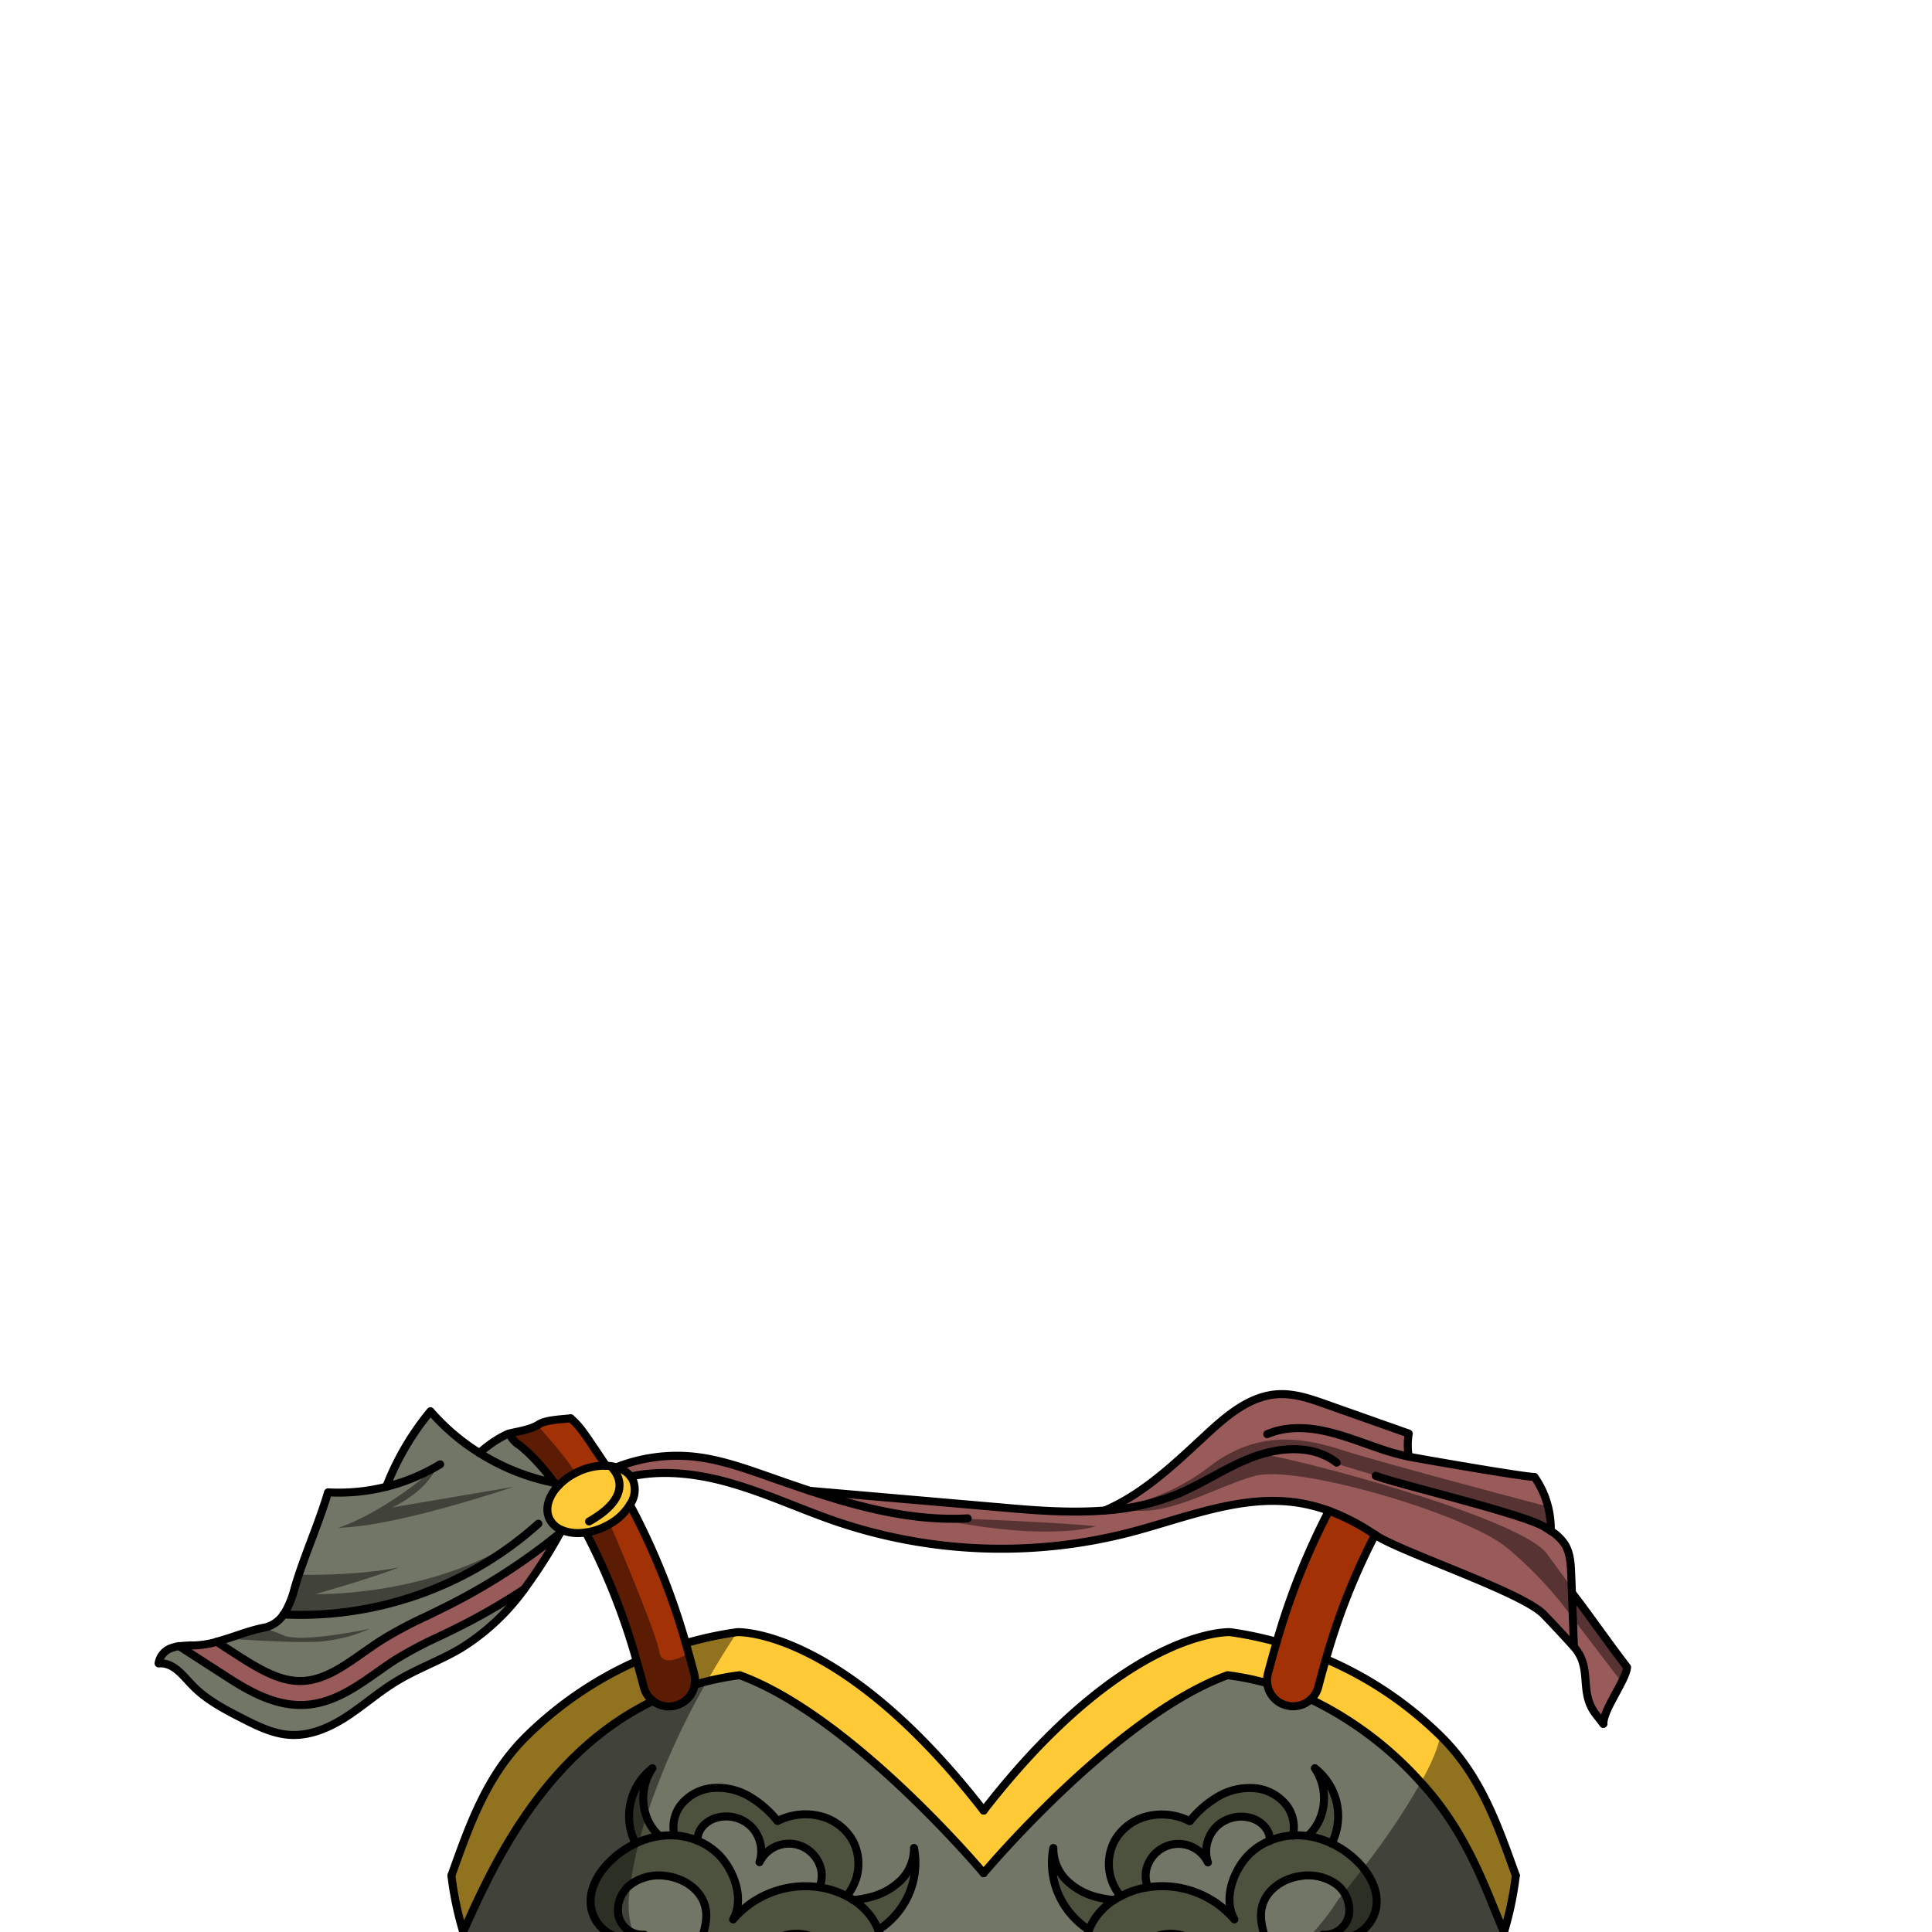<svg xmlns="http://www.w3.org/2000/svg" viewBox="0 0 432 432">
  <defs>
    <style>.BUNTAI_GOAT_OUTFIT_BUNTAI_GOAT_OUTFIT_27_cls-1{isolation:isolate;}.BUNTAI_GOAT_OUTFIT_BUNTAI_GOAT_OUTFIT_27_cls-2{fill:#4d523f;}.BUNTAI_GOAT_OUTFIT_BUNTAI_GOAT_OUTFIT_27_cls-3{fill:#727667;}.BUNTAI_GOAT_OUTFIT_BUNTAI_GOAT_OUTFIT_27_cls-4{fill:#ffca36;}.BUNTAI_GOAT_OUTFIT_BUNTAI_GOAT_OUTFIT_27_cls-5{fill:#995a5a;}.BUNTAI_GOAT_OUTFIT_BUNTAI_GOAT_OUTFIT_27_cls-6{fill:#a23105;}.BUNTAI_GOAT_OUTFIT_BUNTAI_GOAT_OUTFIT_27_cls-7{fill:none;stroke:#000;stroke-linecap:round;stroke-linejoin:round;stroke-width:1.79px;}.BUNTAI_GOAT_OUTFIT_BUNTAI_GOAT_OUTFIT_27_cls-8{opacity:0.43;mix-blend-mode:multiply;}</style>
  </defs>
  <g class="BUNTAI_GOAT_OUTFIT_BUNTAI_GOAT_OUTFIT_27_cls-1">
    <g id="outfit">
      <path class="BUNTAI_GOAT_OUTFIT_BUNTAI_GOAT_OUTFIT_27_cls-2" d="M204.37,413.21a10,10,0,0,1-3,7.28,15,15,0,0,1-7.09,3.79,23.51,23.51,0,0,1-3.44.57h0a13.7,13.7,0,0,0-1.52-.89,11.83,11.83,0,0,0,2-3.52,11.1,11.1,0,0,0-.58-8.75,11.51,11.51,0,0,0-7.52-5.65,13.75,13.75,0,0,0-9.36,1.15,22.7,22.7,0,0,0-6.4-5.56,14.06,14.06,0,0,0-8.2-1.82,10.16,10.16,0,0,0-7.21,4.06,8.1,8.1,0,0,0-1.23,6.54c-.53,0-1.06,0-1.59,0s-1.17.07-1.76.16a11.5,11.5,0,0,1-2.45-3.26,7.75,7.75,0,0,1-.48-1.15h0a4,4,0,0,1-.17-.49l-.12-.43a1,1,0,0,1-.06-.23.83.83,0,0,1-.06-.21.52.52,0,0,1,0-.11,5.3,5.3,0,0,1-.1-.55,3.12,3.12,0,0,1-.08-.52.23.23,0,0,0,0-.07s0-.09,0-.14a1.49,1.49,0,0,1,0-.21,2.56,2.56,0,0,1,0-.39v-.06c0-.19,0-.37,0-.56a12.39,12.39,0,0,1,.51-3.58c.09-.29.19-.56.29-.84s.23-.55.35-.82a11.9,11.9,0,0,1,.9-1.54,13.6,13.6,0,0,0-3.76,16.83,20.65,20.65,0,0,0-5.52,3.84c-2.85,2.73-5,6.58-4.39,10.47a8.45,8.45,0,0,0,4.43,6,8,8,0,0,0,1.37.55l.49.13a9.11,9.11,0,0,0,2.33.21l.34,0c.17,0,.33,0,.49-.06l.33,0,.39-.08.32-.08.24-.07.15-.05a6.76,6.76,0,0,0,1-.42,4.26,4.26,0,0,1-1.07,0,.62.62,0,0,1-.2,0,1.7,1.7,0,0,1-.31-.06h-.07l-.16,0-.27-.08a1,1,0,0,1-.23-.08l-.23-.1-.26-.11,0,0h0a2.09,2.09,0,0,1-.29-.16l-.27-.18a5.44,5.44,0,0,1-1.45-1.38l-.11-.15-.23-.35-.18-.32a0,0,0,0,0,0,0,2.92,2.92,0,0,1-.14-.31l-.06-.16a.24.24,0,0,1-.05-.14.69.69,0,0,1-.05-.13l0-.08c0-.14-.08-.29-.11-.44a6.12,6.12,0,0,1-.13-1.2c0-.11,0-.22,0-.33a.25.25,0,0,1,0-.09.81.81,0,0,1,0-.16l0-.22a2.63,2.63,0,0,1,.06-.39l0-.17c0-.1,0-.2.08-.3s.06-.25.1-.38a6.25,6.25,0,0,1,.33-.81.56.56,0,0,1,.07-.16.73.73,0,0,1,.05-.09l.18-.33a4.05,4.05,0,0,1,.21-.35,5.93,5.93,0,0,1,.45-.63.53.53,0,0,1,.09-.11c.15-.18.31-.36.47-.53l.3-.27a1.93,1.93,0,0,1,.3-.27l.27-.21a10.74,10.74,0,0,1,7.63-1.8c3.92.45,7.84,2.94,8.82,6.72.69,2.67-.13,5.46-1,8.06-.33.94-.66,1.9-1,2.83-.21.54-.4,1.07-.61,1.6s-.3.76-.44,1.14c-.07.18-.15.37-.22.56l-.45,1.09c-.11.26-.22.53-.32.8a.87.87,0,0,0-.1.24l-.08.18-.5,1.13c-.27.66-.57,1.32-.87,2s-.57,1.27-.86,1.9l-.46,1L150,450c-.42.86-.85,1.7-1.29,2.55l-.58,1.12-.75,1.38,0,0c-.45.84-.92,1.67-1.39,2.49s-.8,1.39-1.21,2.08c-.32.53-.64,1.07-1,1.6-.61,1-1.24,2-1.87,3-.28.43-.57.86-.86,1.28-.09.16-.2.32-.31.48-.33.5-.67,1-1,1.49s-.85,1.24-1.3,1.85c-.18.26-.36.51-.56.76a3.11,3.11,0,0,1-.31.43l-.64.89c-.7.94-1.41,1.87-2.14,2.79h0a126.21,126.21,0,0,0,21.66,6.57l.8-4.7c.29-1.24.6-2.49.9-3.72.09-.38.19-.74.28-1.12.25-1,.5-2,.76-3,.07-.25.13-.5.2-.75.29-1.12.58-2.22.88-3.33.35-1.29.71-2.58,1.07-3.86.27-1,.54-1.92.83-2.87.15-.54.31-1.09.47-1.63.33-1.14.68-2.29,1-3.43q1.17-3.84,2.42-7.65c1.35-4.08,3-8.44,6.61-10.79a10,10,0,0,1,9.15-.85c2.59,1.07,4.78,3.61,4.55,6.39a5.07,5.07,0,0,1-9.58,1.79,10,10,0,0,0,10.3,7,11.57,11.57,0,0,0,9.78-8.15,13.16,13.16,0,0,0-.53-8.64,18.24,18.24,0,0,0,5.23-5.09A17.58,17.58,0,0,0,204.37,413.21Zm-40.46,16c2.3-4.1.69-9.64-2.22-13.34A14,14,0,0,0,156,411.6c0-.13,0-.27,0-.41,0-2.12,1.81-3.91,3.83-4.61a8,8,0,0,1,8.1,1.81,7.88,7.88,0,0,1,1.9,8,7.32,7.32,0,0,1,7.63-4.07,7.42,7.42,0,0,1,6.22,6.1,6.86,6.86,0,0,1-.44,3.53A21.25,21.25,0,0,0,163.91,429.19Z" />
      <path class="BUNTAI_GOAT_OUTFIT_BUNTAI_GOAT_OUTFIT_27_cls-2" d="M307.76,424.71a1.2,1.2,0,0,0,0-.19s0-.06,0-.09a.08.08,0,0,0,0-.07c0-.11,0-.23,0-.34a.11.11,0,0,0,0,0c0-.11,0-.22,0-.33s-.07-.38-.11-.57l-.06-.27-.06-.18c0-.15-.08-.29-.12-.43s-.06-.19-.1-.29,0-.13-.06-.19l-.19-.46c0-.08-.06-.14-.09-.21a.26.26,0,0,0-.05-.09.61.61,0,0,0-.07-.17,4.81,4.81,0,0,0-.22-.46l-.24-.45c-.16-.29-.34-.59-.54-.88l-.59-.84-.33-.41a16.51,16.51,0,0,0-1.55-1.69,20.65,20.65,0,0,0-5.52-3.84A13.6,13.6,0,0,0,294,395.38a12,12,0,0,1,.87,11.91,11.5,11.5,0,0,1-2.45,3.26c-.59-.09-1.18-.13-1.76-.16s-1.06,0-1.59,0a8.1,8.1,0,0,0-1.23-6.54,10.16,10.16,0,0,0-7.21-4.06,14.06,14.06,0,0,0-8.2,1.82,22.7,22.7,0,0,0-6.4,5.56,13.75,13.75,0,0,0-9.36-1.15,11.51,11.51,0,0,0-7.52,5.65,11.1,11.1,0,0,0-.58,8.75,11.83,11.83,0,0,0,2,3.52,13.7,13.7,0,0,0-1.52.89h0a23.51,23.51,0,0,1-3.44-.57,15,15,0,0,1-7.09-3.79,10,10,0,0,1-3-7.28,17.58,17.58,0,0,0,2.75,13.23,18.24,18.24,0,0,0,5.23,5.09,13.16,13.16,0,0,0-.53,8.64,11.57,11.57,0,0,0,9.78,8.15,10,10,0,0,0,10.3-7,5.07,5.07,0,0,1-9.58-1.79c-.23-2.78,2-5.32,4.55-6.39a10,10,0,0,1,9.15.85c3.62,2.35,5.26,6.71,6.61,10.79l.32,1c.38,1.13.73,2.26,1.08,3.4.26.77.5,1.54.73,2.31.13.41.26.82.38,1.23s.29.95.43,1.42l.21.71.66,2.22c.38,1.3.75,2.61,1.12,3.92.24.86.48,1.72.71,2.57l.11.41c.12.43.23.86.35,1.3.23.85.46,1.7.68,2.55.14.54.28,1.07.41,1.62.2.77.4,1.55.59,2.32.36,1.45.72,2.89,1.06,4.34l1.29,4.59h0a126.86,126.86,0,0,0,21.17-6.47h0c-.5-.62-1-1.25-1.45-1.88l-.46-.61-.38-.5-.74-1a.66.66,0,0,1-.12-.17,3,3,0,0,1-.25-.34c-.37-.5-.73-1-1.08-1.53s-.88-1.26-1.3-1.89a.75.75,0,0,1-.13-.18l-.08-.12-.16-.24c-.35-.53-.71-1.06-1.05-1.6-.11-.17-.23-.34-.34-.52l-.95-1.51-.14-.22c-.35-.55-.68-1.1-1-1.66a1.19,1.19,0,0,1-.09-.15l-.2-.33c-.42-.71-.84-1.42-1.25-2.15h0l-.07-.12-.06-.11c-.43-.74-.84-1.5-1.25-2.25l-.28-.5c-.22-.39-.42-.78-.63-1.18l-.44-.85c-.23-.43-.45-.85-.65-1.27s-.43-.85-.64-1.28-.37-.73-.54-1.1-.29-.61-.43-.92a.82.82,0,0,1-.09-.19c-.13-.25-.25-.5-.35-.75a3,3,0,0,1-.17-.37c-.22-.46-.42-.9-.62-1.36-.13-.27-.25-.55-.37-.83s-.18-.4-.27-.6c-.21-.49-.43-1-.63-1.49l-.09-.19c-.36-.89-.72-1.77-1.07-2.66a.05.05,0,0,0,0,0c-.2-.5-.39-1-.57-1.52-.15-.36-.29-.74-.43-1.11v0a.52.52,0,0,1-.06-.16c-.31-.83-.61-1.67-.9-2.51-.91-2.6-1.73-5.39-1-8.06,1-3.78,4.9-6.27,8.82-6.72a10.74,10.74,0,0,1,7.63,1.8l.32.25.21.18.25.23.24.25.12.14a2.09,2.09,0,0,1,.24.28l.14.16.33.47a.05.05,0,0,1,0,0l0,.05c.08.13.15.25.22.39a1.71,1.71,0,0,1,.17.33,5.1,5.1,0,0,1,.26.58l.09.22a3.07,3.07,0,0,1,.18.61.94.94,0,0,1,.06.24.08.08,0,0,1,0,0,.31.31,0,0,0,0,.09c0,.06,0,.12,0,.19s0,.08,0,.13,0,.11,0,.17,0,0,0,.06a1.24,1.24,0,0,1,0,.27,5.55,5.55,0,0,1-5.94,6,8.36,8.36,0,0,0,11.93-6.07,8.78,8.78,0,0,0,.1-1.25,1.69,1.69,0,0,0,0-.23A1.83,1.83,0,0,0,307.76,424.71Zm-29.57-8.86c-2.91,3.7-4.52,9.24-2.22,13.34A21.25,21.25,0,0,0,256.68,422a6.86,6.86,0,0,1-.44-3.53,7.42,7.42,0,0,1,6.22-6.1,7.32,7.32,0,0,1,7.63,4.07,7.88,7.88,0,0,1,1.9-8,8,8,0,0,1,8.1-1.81c2,.7,3.81,2.49,3.83,4.61,0,.14,0,.28,0,.41A14,14,0,0,0,278.19,415.85Z" />
      <path class="BUNTAI_GOAT_OUTFIT_BUNTAI_GOAT_OUTFIT_27_cls-3" d="M167.89,408.39a8,8,0,0,0-8.1-1.81c-2,.7-3.81,2.49-3.83,4.61,0,.14,0,.28,0,.41a14,14,0,0,1,5.71,4.25c2.91,3.7,4.52,9.24,2.22,13.34A21.25,21.25,0,0,1,183.2,422a6.86,6.86,0,0,0,.44-3.53,7.42,7.42,0,0,0-6.22-6.1,7.32,7.32,0,0,0-7.63,4.07A7.88,7.88,0,0,0,167.89,408.39Z" />
      <path class="BUNTAI_GOAT_OUTFIT_BUNTAI_GOAT_OUTFIT_27_cls-3" d="M283.9,411.6c0-.13,0-.27,0-.41,0-2.12-1.81-3.91-3.83-4.61a8,8,0,0,0-8.1,1.81,7.88,7.88,0,0,0-1.9,8,7.32,7.32,0,0,0-7.63-4.07,7.42,7.42,0,0,0-6.22,6.1,6.86,6.86,0,0,0,.44,3.53A21.25,21.25,0,0,1,276,429.19c-2.3-4.1-.69-9.64,2.22-13.34A14,14,0,0,1,283.9,411.6Z" />
      <path class="BUNTAI_GOAT_OUTFIT_BUNTAI_GOAT_OUTFIT_27_cls-3" d="M336.3,432h0a75.16,75.16,0,0,1-4.77,12c-5.66,11.22-11.16,21-21.54,28.12,0,0-1.79.89-4.92,2.16h0a138.43,138.43,0,0,1-19.87-34.69q-1-2.64-2-5.32c-.91-2.6-1.73-5.39-1-8.06,1-3.78,4.9-6.27,8.82-6.72a10.74,10.74,0,0,1,7.63,1.8,7.58,7.58,0,0,1,1.87,2,6.73,6.73,0,0,1,1.05,5,5.52,5.52,0,0,1-5.83,4.35,8.36,8.36,0,0,0,11.93-6.07c.53-3.14-.8-6.25-2.84-8.78a16.51,16.51,0,0,0-1.55-1.69,20.65,20.65,0,0,0-5.52-3.84A13.6,13.6,0,0,0,294,395.38a12,12,0,0,1,.87,11.91,11.5,11.5,0,0,1-2.45,3.26c-.59-.09-1.18-.13-1.76-.16s-1.06,0-1.59,0a8.1,8.1,0,0,0-1.23-6.54,10.16,10.16,0,0,0-7.21-4.06,14.06,14.06,0,0,0-8.2,1.82,22.7,22.7,0,0,0-6.4,5.56,13.75,13.75,0,0,0-9.36-1.15,11.51,11.51,0,0,0-7.52,5.65,11.1,11.1,0,0,0-.58,8.75,11.83,11.83,0,0,0,2,3.52,13.7,13.7,0,0,0-1.52.89h0a23.51,23.51,0,0,1-3.44-.57,15,15,0,0,1-7.09-3.79,10,10,0,0,1-3-7.28,17.58,17.58,0,0,0,2.75,13.23,18.24,18.24,0,0,0,5.23,5.09,13.16,13.16,0,0,0-.53,8.64,11.57,11.57,0,0,0,9.78,8.15,10,10,0,0,0,10.3-7,5.07,5.07,0,0,1-9.58-1.79c-.23-2.78,2-5.32,4.55-6.39a10,10,0,0,1,9.15.85c3.62,2.35,5.26,6.71,6.61,10.79l.32,1q4.88,15,8.52,30.32l1.29,4.59h0c-19.4,4.07-45.59,4.38-64-15.5-18.22,19.71-44.11,19.58-63.47,15.6l.8-4.7q2.83-11.94,6.42-23.68,1.17-3.84,2.42-7.65c1.35-4.08,3-8.44,6.61-10.79a10,10,0,0,1,9.15-.85c2.59,1.07,4.78,3.61,4.55,6.39a5.07,5.07,0,0,1-9.58,1.79,10,10,0,0,0,10.3,7,11.57,11.57,0,0,0,9.78-8.15,13.16,13.16,0,0,0-.53-8.64,18.24,18.24,0,0,0,5.23-5.09,17.58,17.58,0,0,0,2.75-13.23,10,10,0,0,1-3,7.28,15,15,0,0,1-7.09,3.79,23.51,23.51,0,0,1-3.44.57h0a13.7,13.7,0,0,0-1.52-.89,11.83,11.83,0,0,0,2-3.52,11.1,11.1,0,0,0-.58-8.75,11.51,11.51,0,0,0-7.52-5.65,13.75,13.75,0,0,0-9.36,1.15,22.7,22.7,0,0,0-6.4-5.56,14.06,14.06,0,0,0-8.2-1.82,10.16,10.16,0,0,0-7.21,4.06,8.1,8.1,0,0,0-1.23,6.54c-.53,0-1.06,0-1.59,0s-1.17.07-1.76.16a11.5,11.5,0,0,1-2.45-3.26,7.44,7.44,0,0,1-.48-1.16,12,12,0,0,1,1.35-10.75,13.6,13.6,0,0,0-3.76,16.83,20.65,20.65,0,0,0-5.52,3.84c-2.85,2.73-5,6.58-4.39,10.47a8.34,8.34,0,0,0,9.78,6.77,8.2,8.2,0,0,0,2.15-.7,4.61,4.61,0,0,1-2.54-.38,5.71,5.71,0,0,1-3.29-4,7.18,7.18,0,0,1,2.65-6.79l.27-.21a10.74,10.74,0,0,1,7.63-1.8c3.92.45,7.84,2.94,8.82,6.72.69,2.67-.13,5.46-1,8.06q-2,5.88-4.6,11.54a137.26,137.26,0,0,1-17.23,28.47h0c-3.12-1.27-4.92-2.16-4.92-2.16A75.59,75.59,0,0,1,105.32,444c-1.93-3.86-.5-7.87-1.74-12h0c5.93-13.2,17.36-39.55,42.42-51.61a5.8,5.8,0,0,0,3.56,1.23,5.5,5.5,0,0,0,1.45-.19,5.77,5.77,0,0,0,4.3-4.66c.91-.27,1.81-.52,2.75-.75a59.16,59.16,0,0,1,7.34-1.39c25.06,9.13,54.54,44.26,54.54,44.26s29.48-35.13,54.54-44.26a61.08,61.08,0,0,1,8.87,1.79,5.77,5.77,0,0,0,4.34,5,5.61,5.61,0,0,0,1.45.19,5.79,5.79,0,0,0,4-1.59,79.43,79.43,0,0,1,24.64,18.57C328.62,410.36,332.6,423.71,336.3,432Z" />
      <path class="BUNTAI_GOAT_OUTFIT_BUNTAI_GOAT_OUTFIT_27_cls-4" d="M338.94,419.37A74,74,0,0,1,336.3,432c-3.7-8.24-7.68-21.59-18.53-33.4A79.43,79.43,0,0,0,293.13,380a5.58,5.58,0,0,0,1.65-2.77c.56-2.15,1.13-4.23,1.71-6.22l1.14.49A83.37,83.37,0,0,1,322,388C330.9,396.77,334.73,407.6,338.94,419.37Z" />
      <path class="BUNTAI_GOAT_OUTFIT_BUNTAI_GOAT_OUTFIT_27_cls-4" d="M283.49,374.34a5.84,5.84,0,0,0-.14,2,61.08,61.08,0,0,0-8.87-1.79c-25.06,9.13-54.54,44.26-54.54,44.26s-29.48-35.13-54.54-44.26l-1.79.25-.18,0c-.59.09-1.18.2-1.76.3l-.15,0-1.64.34-.08,0c-.59.13-1.17.26-1.74.42s-.93.23-1.38.36l-1.37.39a5.66,5.66,0,0,0-.09-2.38c-.62-2.39-1.26-4.7-1.9-6.92A83.44,83.44,0,0,1,164.84,365s23.3-1.1,55.1,39.9c31.8-41,55.1-39.9,55.1-39.9a81,81,0,0,1,10.44,2.17C284.8,369.44,284.14,371.84,283.49,374.34Z" />
      <path class="BUNTAI_GOAT_OUTFIT_BUNTAI_GOAT_OUTFIT_27_cls-4" d="M146,380.34c-25.06,12.06-36.49,38.41-42.42,51.61a75,75,0,0,1-2.64-12.58c4.21-11.77,8-22.6,17-31.36a83.37,83.37,0,0,1,24.33-16.53l.1,0c.54,1.86,1.06,3.79,1.58,5.77A5.66,5.66,0,0,0,146,380.34Z" />
      <path class="BUNTAI_GOAT_OUTFIT_BUNTAI_GOAT_OUTFIT_27_cls-5" d="M351.49,356.15c5,6.52,7.34,10.15,12.34,16.66-.36,3.11-5.4,9.51-5.3,12.64-.52-.7-1.06-1.38-1.59-2.05-4-5.06-.65-10.39-5-15.2Q351.7,362.17,351.49,356.15Z" />
      <path class="BUNTAI_GOAT_OUTFIT_BUNTAI_GOAT_OUTFIT_27_cls-5" d="M181.12,333.36l42.5,3.68c7.75.67,15.7,1.31,23.43.71a44.78,44.78,0,0,0,5.7-3c6.25-3.86,11.59-9,17-14,4.58-4.24,9.73-8.64,16-9,3.65-.22,7.22,1,10.68,2.23L315,320.55a15.41,15.41,0,0,0,0,5.16c2,.4,26.07,4.61,28.12,4.53a20.22,20.22,0,0,1,3.64,12.09,10.14,10.14,0,0,1,3.15,3c1.23,2,1.34,4.44,1.43,6.78.06,1.33.1,2.68.16,4q.22,6,.44,12.05-3.29-3.65-6.7-7.19c-4.8-5-32-13.95-37.77-17.83a47.29,47.29,0,0,0-10.31-5.37,36.46,36.46,0,0,0-7-1.8c-12.72-1.91-25.24,3.48-37.7,6.71a114.87,114.87,0,0,1-65.09-2.39c-8.4-2.85-16.47-6.68-25-9-6.93-1.87-14.38-2.7-21.32-1.16a6,6,0,0,0-3.18-2.05,37,37,0,0,1,17.6-2.38c5.46.61,10.71,2.43,15.89,4.24C174.52,331.12,177.81,332.27,181.12,333.36Z" />
      <path class="BUNTAI_GOAT_OUTFIT_BUNTAI_GOAT_OUTFIT_27_cls-4" d="M140.84,336.48a12.33,12.33,0,0,1-4.46,4.27c-.44.26-.9.5-1.38.73a14.93,14.93,0,0,1-4,1.19c-.25,0-.5.06-.76.08a9.69,9.69,0,0,1-4.63-.63,5.26,5.26,0,0,1-2.78-2.58c-1-2.16-.22-4.84,1.81-7.11l.1-.09h0a13.61,13.61,0,0,1,4-3l.59-.29a13.92,13.92,0,0,1,6.26-1.31,8.09,8.09,0,0,1,1,.09,9.52,9.52,0,0,1,1.25.26,6,6,0,0,1,3.18,2.05,4.56,4.56,0,0,1,.51.85A5.8,5.8,0,0,1,140.84,336.48Z" />
      <path class="BUNTAI_GOAT_OUTFIT_BUNTAI_GOAT_OUTFIT_27_cls-6" d="M297.15,337.81a157.73,157.73,0,0,0-11.67,29.31c-.68,2.32-1.34,4.72-2,7.22a5.84,5.84,0,0,0-.14,2,5.77,5.77,0,0,0,4.34,5,5.61,5.61,0,0,0,1.45.19,5.79,5.79,0,0,0,4-1.59,5.58,5.58,0,0,0,1.65-2.77c.56-2.15,1.13-4.23,1.71-6.22a148,148,0,0,1,11-27.81A47.29,47.29,0,0,0,297.15,337.81Z" />
      <path class="BUNTAI_GOAT_OUTFIT_BUNTAI_GOAT_OUTFIT_27_cls-6" d="M155.31,376.72a5.77,5.77,0,0,1-4.3,4.66,5.5,5.5,0,0,1-1.45.19,5.8,5.8,0,0,1-3.56-1.23,5.66,5.66,0,0,1-2.07-3.13c-.52-2-1-3.91-1.58-5.77A147.28,147.28,0,0,0,131,342.67a14.93,14.93,0,0,0,4-1.19c.48-.23.94-.47,1.38-.73a12.33,12.33,0,0,0,4.46-4.27,156.43,156.43,0,0,1,12.48,30.94c.64,2.22,1.28,4.53,1.9,6.92A5.66,5.66,0,0,1,155.31,376.72Z" />
      <path class="BUNTAI_GOAT_OUTFIT_BUNTAI_GOAT_OUTFIT_27_cls-6" d="M135.53,327.76a13.92,13.92,0,0,0-6.26,1.31l-.59.29h0l-.57.3-.52.3a13.91,13.91,0,0,0-1.69,1.24,9.48,9.48,0,0,0-1.16,1.12h0l-.1.09-.62-.85a50.24,50.24,0,0,0-6.16-7l-.12-.12a.43.43,0,0,1-.1-.09,19.34,19.34,0,0,0-1.56-1.28,5.72,5.72,0,0,1-2.15-2.52c2.12-.51,4.34-.76,6.22-1.8a4,4,0,0,0,.44-.27c1.46-.95,5.49-.39,7-1.31,0,0,0,0,.08,0C130,319.15,131,321.06,135.53,327.76Z" />
      <path class="BUNTAI_GOAT_OUTFIT_BUNTAI_GOAT_OUTFIT_27_cls-5" d="M125.22,342.8a108.22,108.22,0,0,1-8,12.52,142.94,142.94,0,0,1-15.84,9.07c-1.09.54-2.19,1.06-3.28,1.58a90.49,90.49,0,0,0-9.45,5c-1.41.88-2.78,1.86-4.23,2.88-5,3.51-10.14,7.14-16.59,7.39h-.65c-6.72,0-12.74-3.88-17.17-6.74l-9.91-6.4a29,29,0,0,1,3.49-.18,22,22,0,0,0,4.87-.8L52.92,370c5.15,3.32,9.81,6.08,14.7,5.87s9.14-3.21,13.68-6.41c1.44-1,2.94-2.06,4.45-3a98.07,98.07,0,0,1,10-5.26L99,359.6A137.69,137.69,0,0,0,125.22,342.8Z" />
      <path class="BUNTAI_GOAT_OUTFIT_BUNTAI_GOAT_OUTFIT_27_cls-3" d="M125.59,342.12l-.37.68A137.69,137.69,0,0,1,99,359.6l-3.22,1.55a98.07,98.07,0,0,0-10,5.26c-1.51,1-3,2-4.45,3-4.54,3.2-8.83,6.23-13.68,6.41s-9.55-2.55-14.7-5.87l-4.47-2.89c.8-.2,1.58-.44,2.37-.7h0A73.13,73.13,0,0,1,58.69,364l.48-.1A6.85,6.85,0,0,0,63.38,361c.12-.16.23-.32.34-.49a16.12,16.12,0,0,0,1.62-3.65c.19-.58.36-1.16.53-1.74,2.17-7.31,5.31-14.16,7.48-21.47a43.17,43.17,0,0,0,13-1.24,61,61,0,0,1,9.89-16.89,48.57,48.57,0,0,0,11,9.37h0a25.64,25.64,0,0,1,5.91-4.07,6.43,6.43,0,0,1,.75-.29,5.72,5.72,0,0,0,2.15,2.52,19.34,19.34,0,0,1,1.56,1.28.43.43,0,0,0,.1.09l.12.12a50.24,50.24,0,0,1,6.16,7l.62.85c-2,2.27-2.82,4.95-1.81,7.11A5.26,5.26,0,0,0,125.59,342.12Z" />
      <path class="BUNTAI_GOAT_OUTFIT_BUNTAI_GOAT_OUTFIT_27_cls-3" d="M98.09,366a90.49,90.49,0,0,0-9.45,5c-1.41.88-2.78,1.86-4.23,2.88-5,3.51-10.14,7.14-16.59,7.39h-.65c-6.72,0-12.74-3.88-17.17-6.74l-9.91-6.4a7.68,7.68,0,0,0-1.49.35,4.32,4.32,0,0,0-3.14,3.52c3.43-.26,5.4,2.74,7.82,5.18,3,3,6.77,5,10.52,6.92,3.54,1.82,7.21,3.69,11.19,3.89,4.5.23,8.84-1.7,12.6-4.16s7.13-5.46,11-7.8c4.62-2.84,9.82-4.64,14.47-7.42a50.08,50.08,0,0,0,14.18-13.23,142.94,142.94,0,0,1-15.84,9.07C100.28,364.93,99.18,365.45,98.09,366Z" />
      <path class="BUNTAI_GOAT_OUTFIT_BUNTAI_GOAT_OUTFIT_27_cls-7" d="M107.25,324.93A49.45,49.45,0,0,0,124,331.58" />
      <path class="BUNTAI_GOAT_OUTFIT_BUNTAI_GOAT_OUTFIT_27_cls-7" d="M86.36,332.45a61,61,0,0,1,9.89-16.89,48.57,48.57,0,0,0,11,9.37" />
      <path class="BUNTAI_GOAT_OUTFIT_BUNTAI_GOAT_OUTFIT_27_cls-7" d="M125.22,342.8l.37-.68" />
      <path class="BUNTAI_GOAT_OUTFIT_BUNTAI_GOAT_OUTFIT_27_cls-7" d="M40.09,368.07a7.68,7.68,0,0,0-1.49.35,4.32,4.32,0,0,0-3.14,3.52c3.43-.26,5.4,2.74,7.82,5.18,3,3,6.77,5,10.52,6.92,3.54,1.82,7.21,3.69,11.19,3.89,4.5.23,8.84-1.7,12.6-4.16s7.13-5.46,11-7.8c4.62-2.84,9.82-4.64,14.47-7.42a50.08,50.08,0,0,0,14.18-13.23" />
      <path class="BUNTAI_GOAT_OUTFIT_BUNTAI_GOAT_OUTFIT_27_cls-7" d="M98.42,327.43a43.8,43.8,0,0,1-25.07,6.26C71.18,341,68,347.85,65.87,355.16a21,21,0,0,1-2.15,5.39c-.11.17-.22.33-.34.49a6.85,6.85,0,0,1-4.21,2.89c-3.62.66-7.14,2.22-10.72,3.16" />
      <path class="BUNTAI_GOAT_OUTFIT_BUNTAI_GOAT_OUTFIT_27_cls-7" d="M63.38,361a79.66,79.66,0,0,0,57-20.3" />
      <path class="BUNTAI_GOAT_OUTFIT_BUNTAI_GOAT_OUTFIT_27_cls-7" d="M125.22,342.8a108.22,108.22,0,0,1-8,12.52,142.94,142.94,0,0,1-15.84,9.07c-1.09.54-2.19,1.06-3.28,1.58a90.49,90.49,0,0,0-9.45,5c-1.41.88-2.78,1.86-4.23,2.88-5,3.51-10.14,7.14-16.59,7.39h-.65c-6.72,0-12.74-3.88-17.17-6.74l-9.91-6.4a29,29,0,0,1,3.49-.18,22,22,0,0,0,4.87-.8L52.92,370c5.15,3.32,9.81,6.08,14.7,5.87s9.14-3.21,13.68-6.41c1.44-1,2.94-2.06,4.45-3a98.07,98.07,0,0,1,10-5.26L99,359.6A137.69,137.69,0,0,0,125.22,342.8Z" />
      <path class="BUNTAI_GOAT_OUTFIT_BUNTAI_GOAT_OUTFIT_27_cls-7" d="M140.84,336.48a12.33,12.33,0,0,1-4.46,4.27c-.44.26-.9.5-1.38.73a14.93,14.93,0,0,1-4,1.19c-.25,0-.5.06-.76.08a9.69,9.69,0,0,1-4.63-.63,5.26,5.26,0,0,1-2.78-2.58c-1-2.16-.22-4.84,1.81-7.11l.1-.09h0a13.61,13.61,0,0,1,4-3l.59-.29a13.92,13.92,0,0,1,6.26-1.31,8.09,8.09,0,0,1,1,.09,9.52,9.52,0,0,1,1.25.26,6,6,0,0,1,3.18,2.05,4.56,4.56,0,0,1,.51.85A5.8,5.8,0,0,1,140.84,336.48Z" />
      <path class="BUNTAI_GOAT_OUTFIT_BUNTAI_GOAT_OUTFIT_27_cls-7" d="M131,342.67a147.28,147.28,0,0,1,11.37,28.77c.54,1.86,1.06,3.79,1.58,5.77a5.66,5.66,0,0,0,2.07,3.13,5.8,5.8,0,0,0,3.56,1.23,5.5,5.5,0,0,0,1.45-.19,5.77,5.77,0,0,0,4.3-4.66,5.66,5.66,0,0,0-.09-2.38c-.62-2.39-1.26-4.7-1.9-6.92a156.43,156.43,0,0,0-12.48-30.94" />
      <path class="BUNTAI_GOAT_OUTFIT_BUNTAI_GOAT_OUTFIT_27_cls-7" d="M127.62,317.15c2.34,2,3.36,3.91,7.91,10.61" />
      <path class="BUNTAI_GOAT_OUTFIT_BUNTAI_GOAT_OUTFIT_27_cls-7" d="M124.62,332.43l-.62-.85c-4.58-6.13-7.86-8.45-7.94-8.49a5.72,5.72,0,0,1-2.15-2.52" />
      <path class="BUNTAI_GOAT_OUTFIT_BUNTAI_GOAT_OUTFIT_27_cls-7" d="M297.15,337.81a157.73,157.73,0,0,0-11.67,29.31c-.68,2.32-1.34,4.72-2,7.22a5.84,5.84,0,0,0-.14,2,5.77,5.77,0,0,0,4.34,5,5.61,5.61,0,0,0,1.45.19,5.79,5.79,0,0,0,4-1.59,5.58,5.58,0,0,0,1.65-2.77c.56-2.15,1.13-4.23,1.71-6.22a148,148,0,0,1,11-27.81" />
      <path class="BUNTAI_GOAT_OUTFIT_BUNTAI_GOAT_OUTFIT_27_cls-7" d="M127.62,317.15s-.05,0-.08,0c-2.19.22-5.51.36-7,1.31a4,4,0,0,1-.44.27c-1.88,1-4.1,1.29-6.22,1.8a6.43,6.43,0,0,0-.75.29,25.64,25.64,0,0,0-5.91,4.07h0" />
      <path class="BUNTAI_GOAT_OUTFIT_BUNTAI_GOAT_OUTFIT_27_cls-7" d="M141,330.16c6.94-1.54,14.39-.71,21.32,1.16,8.57,2.33,16.64,6.16,25,9a114.87,114.87,0,0,0,65.09,2.39c12.46-3.23,25-8.62,37.7-6.71a36.46,36.46,0,0,1,7,1.8,47.29,47.29,0,0,1,10.31,5.37c5.74,3.88,33,12.83,37.77,17.83q3.42,3.54,6.7,7.19c4.36,4.81,1,10.14,5,15.2.53.67,1.07,1.35,1.59,2.05" />
      <path class="BUNTAI_GOAT_OUTFIT_BUNTAI_GOAT_OUTFIT_27_cls-7" d="M216.37,339.51c-12,.66-23.76-2.36-35.25-6.15-3.31-1.09-6.6-2.24-9.86-3.39-5.18-1.81-10.43-3.63-15.89-4.24a37,37,0,0,0-17.6,2.38" />
      <path class="BUNTAI_GOAT_OUTFIT_BUNTAI_GOAT_OUTFIT_27_cls-7" d="M298.87,327.05c-5.1-4-12.47-3.54-18.54-1.3s-11.45,6.05-17.44,8.49a52.51,52.51,0,0,1-15.84,3.51c-7.73.6-15.68,0-23.43-.71l-42.5-3.68" />
      <path class="BUNTAI_GOAT_OUTFIT_BUNTAI_GOAT_OUTFIT_27_cls-7" d="M247.05,337.75a44.78,44.78,0,0,0,5.7-3c6.25-3.86,11.59-9,17-14,4.58-4.24,9.73-8.64,16-9,3.65-.22,7.22,1,10.68,2.23L315,320.55a15.41,15.41,0,0,0,0,5.16" />
      <path class="BUNTAI_GOAT_OUTFIT_BUNTAI_GOAT_OUTFIT_27_cls-7" d="M351.49,356.15c5,6.52,7.34,10.15,12.34,16.66-.36,3.11-5.4,9.51-5.3,12.64" />
      <path class="BUNTAI_GOAT_OUTFIT_BUNTAI_GOAT_OUTFIT_27_cls-7" d="M307.61,330c5.42,2,32.67,8.43,37.62,11.36.51.3,1,.62,1.52.95a10.14,10.14,0,0,1,3.15,3c1.23,2,1.34,4.44,1.43,6.78.06,1.33.1,2.68.16,4q.22,6,.44,12.05" />
      <path class="BUNTAI_GOAT_OUTFIT_BUNTAI_GOAT_OUTFIT_27_cls-7" d="M346.75,342.33a20.22,20.22,0,0,0-3.64-12.09c-2.05.08-26.12-4.13-28.12-4.53a52.66,52.66,0,0,1-6.56-1.83c-4.09-1.39-8.11-3-12.33-3.91s-8.77-1-12.74.71" />
      <path class="BUNTAI_GOAT_OUTFIT_BUNTAI_GOAT_OUTFIT_27_cls-7" d="M219.94,465.21c-18.22,19.71-44.11,19.58-63.47,15.6a126.21,126.21,0,0,1-21.66-6.57c-3.12-1.27-4.92-2.16-4.92-2.16A75.59,75.59,0,0,1,105.32,444c-1.93-3.86-.5-7.87-1.74-12" />
      <path class="BUNTAI_GOAT_OUTFIT_BUNTAI_GOAT_OUTFIT_27_cls-7" d="M103.58,432a75,75,0,0,1-2.64-12.58" />
      <path class="BUNTAI_GOAT_OUTFIT_BUNTAI_GOAT_OUTFIT_27_cls-7" d="M100.94,419.37c4.21-11.77,8-22.6,17-31.36a83.37,83.37,0,0,1,24.33-16.53l.1,0" />
      <path class="BUNTAI_GOAT_OUTFIT_BUNTAI_GOAT_OUTFIT_27_cls-7" d="M219.94,404.85c-31.8-41-55.1-39.9-55.1-39.9a83.44,83.44,0,0,0-11.52,2.47" />
      <path class="BUNTAI_GOAT_OUTFIT_BUNTAI_GOAT_OUTFIT_27_cls-7" d="M146,380.34c-25.06,12.06-36.49,38.41-42.42,51.61h0" />
      <path class="BUNTAI_GOAT_OUTFIT_BUNTAI_GOAT_OUTFIT_27_cls-7" d="M155.31,376.72a61.17,61.17,0,0,1,10.09-2.14c25.06,9.13,54.54,44.26,54.54,44.26" />
      <path class="BUNTAI_GOAT_OUTFIT_BUNTAI_GOAT_OUTFIT_27_cls-7" d="M190.83,424.85a15.81,15.81,0,0,1,3.14,2.74,13.9,13.9,0,0,1,2.42,3.94,13.16,13.16,0,0,1,.53,8.64,11.57,11.57,0,0,1-9.78,8.15,10,10,0,0,1-10.3-7,5.07,5.07,0,0,0,9.58-1.79c.23-2.78-2-5.32-4.55-6.39a10,10,0,0,0-9.15.85c-3.62,2.35-5.26,6.71-6.61,10.79q-5.07,15.48-8.84,31.33l-.8,4.7" />
      <path class="BUNTAI_GOAT_OUTFIT_BUNTAI_GOAT_OUTFIT_27_cls-7" d="M134.81,474.23a137.93,137.93,0,0,0,21.83-40c.91-2.6,1.73-5.39,1-8.06-1-3.78-4.9-6.27-8.82-6.72a10.74,10.74,0,0,0-7.63,1.8,7.2,7.2,0,0,0-2.92,7,5.52,5.52,0,0,0,5.83,4.35,8.36,8.36,0,0,1-11.93-6.07c-.65-3.89,1.54-7.74,4.39-10.47a20.65,20.65,0,0,1,5.52-3.84,18.71,18.71,0,0,1,5.34-1.66c.59-.09,1.18-.13,1.76-.16s1.06,0,1.59,0A15.59,15.59,0,0,1,156,411.6a14,14,0,0,1,5.71,4.25c2.91,3.7,4.52,9.24,2.22,13.34A21.25,21.25,0,0,1,183.2,422c.35.06.7.11,1.05.18a19.76,19.76,0,0,1,5.05,1.8,13.7,13.7,0,0,1,1.52.89" />
      <path class="BUNTAI_GOAT_OUTFIT_BUNTAI_GOAT_OUTFIT_27_cls-7" d="M142.12,412.21a13.6,13.6,0,0,1,3.76-16.83,12,12,0,0,0-.87,11.91,11.5,11.5,0,0,0,2.45,3.26" />
      <path class="BUNTAI_GOAT_OUTFIT_BUNTAI_GOAT_OUTFIT_27_cls-7" d="M196.39,431.53a18.24,18.24,0,0,0,5.23-5.09,17.58,17.58,0,0,0,2.75-13.23,10,10,0,0,1-3,7.28,15,15,0,0,1-7.09,3.79,23.51,23.51,0,0,1-3.44.57h0" />
      <path class="BUNTAI_GOAT_OUTFIT_BUNTAI_GOAT_OUTFIT_27_cls-7" d="M156,411.6c0-.13,0-.27,0-.41,0-2.12,1.81-3.91,3.83-4.61a8,8,0,0,1,8.1,1.81,7.88,7.88,0,0,1,1.9,8,7.32,7.32,0,0,1,7.63-4.07,7.42,7.42,0,0,1,6.22,6.1,6.86,6.86,0,0,1-.44,3.53" />
      <path class="BUNTAI_GOAT_OUTFIT_BUNTAI_GOAT_OUTFIT_27_cls-7" d="M150.81,410.41a8.1,8.1,0,0,1,1.23-6.54,10.16,10.16,0,0,1,7.21-4.06,14.06,14.06,0,0,1,8.2,1.82,22.7,22.7,0,0,1,6.4,5.56,13.75,13.75,0,0,1,9.36-1.15,11.51,11.51,0,0,1,7.52,5.65,11.1,11.1,0,0,1,.58,8.75,11.83,11.83,0,0,1-2,3.52" />
      <path class="BUNTAI_GOAT_OUTFIT_BUNTAI_GOAT_OUTFIT_27_cls-7" d="M338.94,419.37A74,74,0,0,1,336.3,432" />
      <path class="BUNTAI_GOAT_OUTFIT_BUNTAI_GOAT_OUTFIT_27_cls-7" d="M336.3,432a75.16,75.16,0,0,1-4.77,12c-5.66,11.22-11.16,21-21.54,28.12,0,0-1.8.89-4.92,2.16a126.86,126.86,0,0,1-21.17,6.47c-19.4,4.07-45.59,4.38-64-15.5" />
      <path class="BUNTAI_GOAT_OUTFIT_BUNTAI_GOAT_OUTFIT_27_cls-7" d="M219.94,404.85c31.8-41,55.1-39.9,55.1-39.9a81,81,0,0,1,10.44,2.17" />
      <path class="BUNTAI_GOAT_OUTFIT_BUNTAI_GOAT_OUTFIT_27_cls-7" d="M338.94,419.37c-4.21-11.77-8-22.6-17-31.36a83.37,83.37,0,0,0-24.33-16.53l-1.14-.49" />
      <path class="BUNTAI_GOAT_OUTFIT_BUNTAI_GOAT_OUTFIT_27_cls-7" d="M219.94,418.84s29.48-35.13,54.54-44.26a61.08,61.08,0,0,1,8.87,1.79" />
      <path class="BUNTAI_GOAT_OUTFIT_BUNTAI_GOAT_OUTFIT_27_cls-7" d="M336.3,432h0c-3.7-8.24-7.68-21.59-18.53-33.4A79.43,79.43,0,0,0,293.13,380" />
      <path class="BUNTAI_GOAT_OUTFIT_BUNTAI_GOAT_OUTFIT_27_cls-7" d="M249.05,424.85a15.81,15.81,0,0,0-3.14,2.74,13.9,13.9,0,0,0-2.42,3.94,13.16,13.16,0,0,0-.53,8.64,11.57,11.57,0,0,0,9.78,8.15,10,10,0,0,0,10.3-7,5.07,5.07,0,0,1-9.58-1.79c-.23-2.78,2-5.32,4.55-6.39a10,10,0,0,1,9.15.85c3.62,2.35,5.26,6.71,6.61,10.79q5.07,15.48,8.84,31.33l1.29,4.59" />
      <path class="BUNTAI_GOAT_OUTFIT_BUNTAI_GOAT_OUTFIT_27_cls-7" d="M305.07,474.23a137.93,137.93,0,0,1-21.83-40c-.91-2.6-1.73-5.39-1-8.06,1-3.78,4.9-6.27,8.82-6.72a10.74,10.74,0,0,1,7.63,1.8,7.2,7.2,0,0,1,2.92,7,5.52,5.52,0,0,1-5.83,4.35,8.36,8.36,0,0,0,11.93-6.07c.65-3.89-1.54-7.74-4.39-10.47a20.65,20.65,0,0,0-5.52-3.84,18.71,18.71,0,0,0-5.34-1.66c-.59-.09-1.18-.13-1.76-.16s-1.06,0-1.59,0a15.59,15.59,0,0,0-5.17,1.19,14,14,0,0,0-5.71,4.25c-2.91,3.7-4.52,9.24-2.22,13.34A21.25,21.25,0,0,0,256.68,422c-.35.06-.7.11-1.05.18a19.76,19.76,0,0,0-5,1.8,13.7,13.7,0,0,0-1.52.89" />
      <path class="BUNTAI_GOAT_OUTFIT_BUNTAI_GOAT_OUTFIT_27_cls-7" d="M292.42,410.55a11.5,11.5,0,0,0,2.45-3.26,12,12,0,0,0-.87-11.91,13.6,13.6,0,0,1,3.76,16.83" />
      <path class="BUNTAI_GOAT_OUTFIT_BUNTAI_GOAT_OUTFIT_27_cls-7" d="M249.06,424.85h0a23.51,23.51,0,0,1-3.44-.57,15,15,0,0,1-7.09-3.79,10,10,0,0,1-3-7.28,17.58,17.58,0,0,0,2.75,13.23,18.24,18.24,0,0,0,5.23,5.09" />
      <path class="BUNTAI_GOAT_OUTFIT_BUNTAI_GOAT_OUTFIT_27_cls-7" d="M256.68,422a6.86,6.86,0,0,1-.44-3.53,7.42,7.42,0,0,1,6.22-6.1,7.32,7.32,0,0,1,7.63,4.07,7.88,7.88,0,0,1,1.9-8,8,8,0,0,1,8.1-1.81c2,.7,3.81,2.49,3.83,4.61,0,.14,0,.28,0,.41" />
      <path class="BUNTAI_GOAT_OUTFIT_BUNTAI_GOAT_OUTFIT_27_cls-7" d="M250.58,424a11.83,11.83,0,0,1-2-3.52,11.1,11.1,0,0,1,.58-8.75,11.51,11.51,0,0,1,7.52-5.65,13.75,13.75,0,0,1,9.36,1.15,22.7,22.7,0,0,1,6.4-5.56,14.06,14.06,0,0,1,8.2-1.82,10.16,10.16,0,0,1,7.21,4.06,8.1,8.1,0,0,1,1.23,6.54" />
      <path class="BUNTAI_GOAT_OUTFIT_BUNTAI_GOAT_OUTFIT_27_cls-7" d="M136.52,327.85s6.86,5.76-4.8,12.35" />
      <g class="BUNTAI_GOAT_OUTFIT_BUNTAI_GOAT_OUTFIT_27_cls-8">
        <path d="M338.94,419.37A74,74,0,0,1,336.3,432h0a75.16,75.16,0,0,1-4.77,12c-5.66,11.22-11.16,21-21.54,28.12,0,0-1.79.89-4.92,2.16a126.86,126.86,0,0,1-21.17,6.47c-19.4,4.07-45.59,4.38-64-15.5-18.22,19.71-44.11,19.58-63.47,15.6a126.21,126.21,0,0,1-21.66-6.57c-3.12-1.27-4.92-2.16-4.92-2.16A75.59,75.59,0,0,1,105.32,444c-1.93-3.86-.5-7.87-1.74-12h0a75,75,0,0,1-2.64-12.58c4.21-11.77,8-22.6,17-31.36a83.37,83.37,0,0,1,24.33-16.53l.1,0A147.28,147.28,0,0,0,131,342.67c-.25,0-.5.06-.76.08l6.16-2h0s10.39,24.35,11,28.5,6.38.52,6.38.52l-.52-2.34A83.44,83.44,0,0,1,164.84,365s-2.94,4.24-6.78,11a162.47,162.47,0,0,0-13.53,30.16h0c-.61,1.9-1.17,3.81-1.66,5.73a81.16,81.16,0,0,0-1.91,9.58c-.12.84-.22,1.67-.3,2.51a19.64,19.64,0,0,0,.94,8.25,10.72,10.72,0,0,0,.39,1.08c1.84,4.7,5.39,8.91,10,12.47a55,55,0,0,0,11.65,6.67c18,7.71,42.15,8.45,55.71-2.12,6.17,3,32.36,5.34,54.69-4.52a62.15,62.15,0,0,0,11.11-6.25,52,52,0,0,0,14-14.69l1.3-1.61c1.55-1.92,3-3.76,4.31-5.5a155.26,155.26,0,0,0,12.94-19.19C321.94,391,322,388.07,322,388,330.9,396.77,334.73,407.6,338.94,419.37Z" />
        <path d="M97.7,327.85s-10.57,9.73-22,13.77c13.26-.31,39.15-9.17,39.15-9.17-14.82,2.53-27.14,4.61-27.14,4.61S95.33,333.7,97.7,327.85Z" />
        <path d="M67.61,352.11s11.9.31,21.71-1.66c-6.68,2.59-18.79,6-18.79,6s27.56.73,47.92-14c-15.45,10.89-26.91,15.05-35.8,17.43S63.38,361,63.38,361Z" />
        <path d="M50.82,366.39s14.07,1.05,20.34.7a33.72,33.72,0,0,0,11.49-2.89s-15.07,3.23-19.27,1.48a26,26,0,0,0-6-1.95Z" />
        <path d="M128.68,329.36h0a32.13,32.13,0,0,0-3.9,2.92l0,0h0a65.34,65.34,0,0,0-6.88-7.75l-.12-.12a.43.43,0,0,1-.1-.09c-2.41-2-4.06-2.84-4.46-3.51a6.43,6.43,0,0,1,.75-.29c2.12-.51,4.34-.76,6.22-1.8C123,321.89,127.06,326.56,128.68,329.36Z" />
        <path d="M251.16,337.31c-1.58-.43,9.37-1.71,19-9.18s18.9-7.42,29.34-4.08,47.28,13,47.28,13l-.26,4.75s-37.09-11.32-42.45-12.92-8.66-2.73-8.66-2.73-4.48-3.53-12.41-.89c13.62,2.55,57.42,14.68,62.94,22.22l5.52,7.55.49,2.65,4.95,5.53s4.82,6.7,4.87,6.54a35.56,35.56,0,0,1,2.08,3.1L362.5,376l-10.78-14.12A86,86,0,0,0,337,346.12c-9.17-7.63-47-18.7-56.39-16.1S260.32,339.82,251.16,337.31Z" />
        <path d="M207.87,339.39s5.24,0,19.26.7S245,341.26,245,341.26s-3.29,1.4-13.47,1.17S207.87,339.39,207.87,339.39Z" />
      </g>
    </g>
  </g>
</svg>